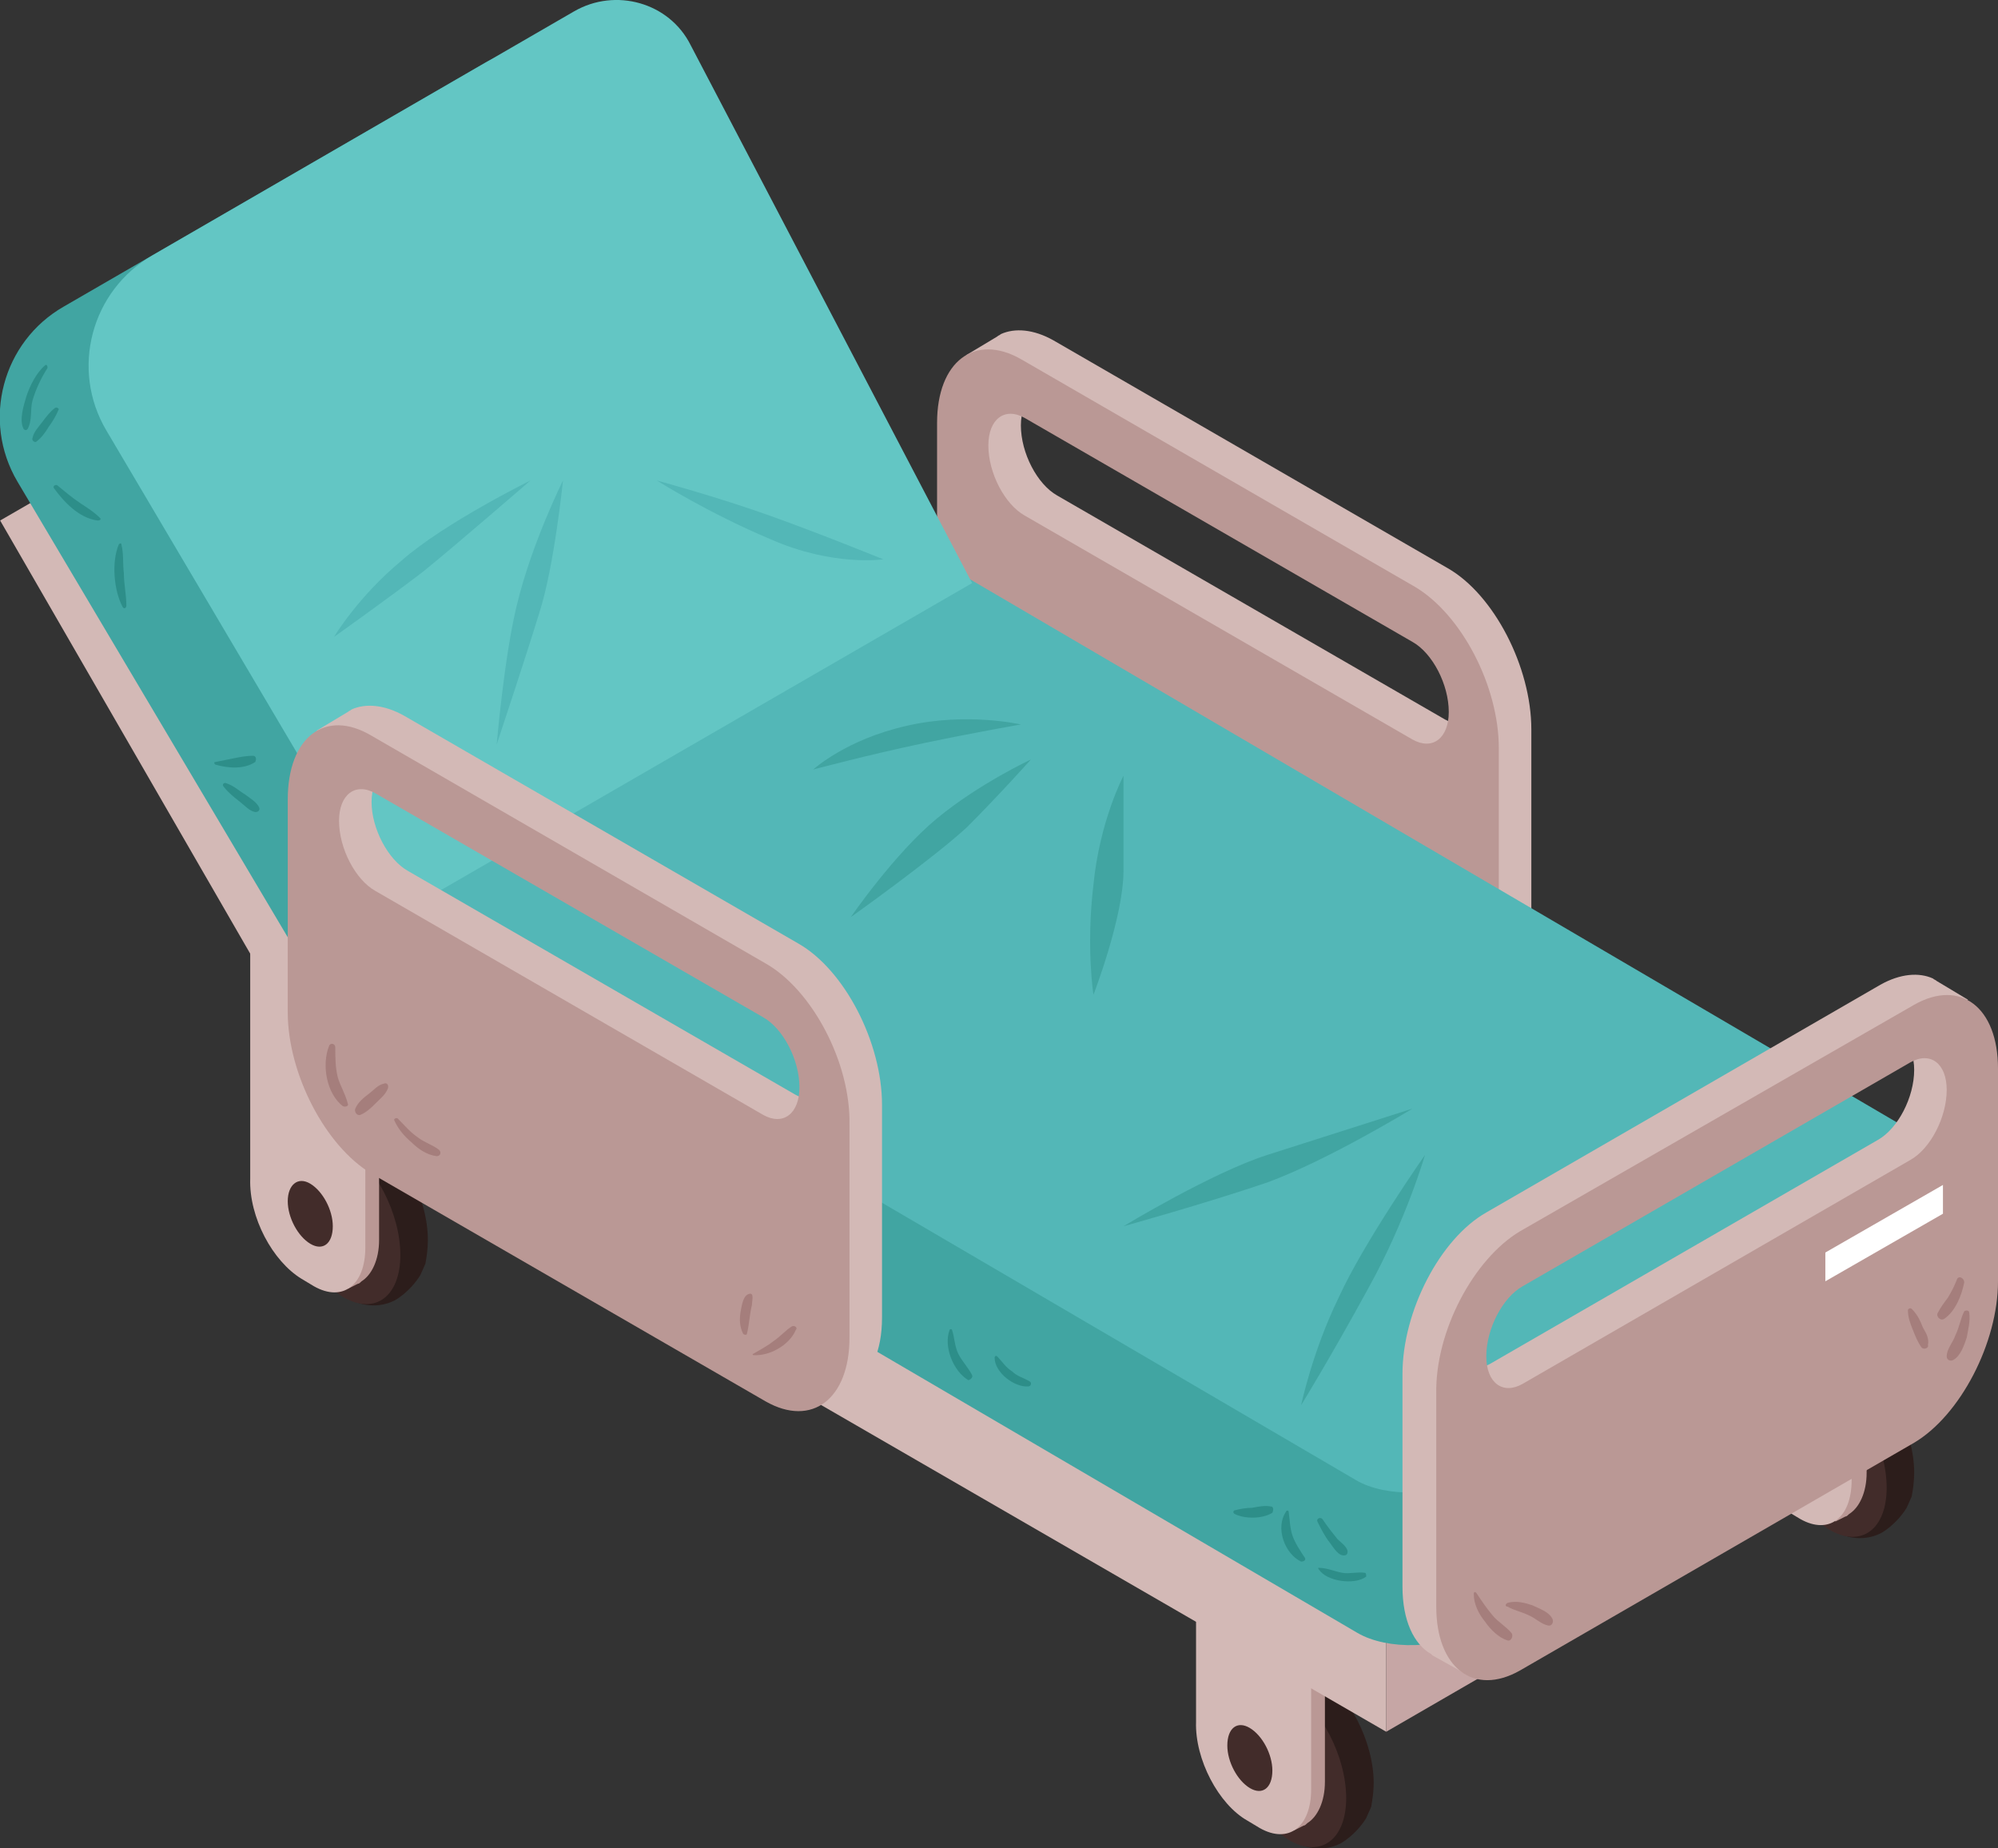 <!-- Generator: Adobe Illustrator 24.0.3, SVG Export Plug-In  -->
<svg version="1.1" xmlns="http://www.w3.org/2000/svg" xmlns:xlink="http://www.w3.org/1999/xlink" x="0px" y="0px" width="159.7px"
	 height="147.7px" viewBox="0 0 159.7 147.7" style="enable-background:new 0 0 159.7 147.7;" xml:space="preserve">
<rect x="0" y="0" width="159.7" height="147.7" fill="#333333" stroke="none"/>
<style type="text/css">
	.st0{fill:#D3B9B6;}
	.st1{fill:#2C1D1B;}
	.st2{fill:#422C2A;}
	.st3{fill:#FFFFFF;}
	.st4{fill:#BA9895;}
	.st5{fill:#C6A6A5;}
	.st6{fill:#41A5A2;}
	.st7{fill:#53B7B7;}
	.st8{fill:#63C6C4;}
	.st9{fill:#2D8E89;}
	.st10{fill:#A57E7C;}
</style>
<defs>
</defs>
<g>
	<rect x="10.1" y="36.7" transform="matrix(0.866 -0.5 0.5 0.866 -27.085 14.866)" class="st0" width="8.2" height="42.5"/>
	<g>
		<g>
			<path class="st1" d="M109.8,142.5c0-3.3-2-7.2-4.5-8.7c-0.6-0.4-1.4-0.6-2-0.6c-0.5,0-1.7,0-2.9,0.8c-1.4,0.9-1.6,2.9-1.6,2.9
				l5.1,10.5c0,0,1.6,0.8,3.3-0.1c1-0.6,1.7-1.5,2-2c0.1-0.2,0.3-0.7,0.4-0.9C109.7,143.8,109.8,143.2,109.8,142.5z"/>
			<path class="st2" d="M98.6,138.4c0,3.3,2,7.2,4.5,8.7c2.5,1.4,4.5-0.1,4.5-3.4c0-3.3-2-7.2-4.5-8.7
				C100.6,133.5,98.6,135.1,98.6,138.4z"/>
			<path class="st3" d="M100.3,139.7c0,1.8,1.1,3.9,2.5,4.7c1.4,0.8,2.5,0,2.5-1.9s-1.1-3.9-2.5-4.7
				C101.4,137.1,100.3,137.9,100.3,139.7z"/>
			<path class="st2" d="M100.8,140.5c0,1.1,0.7,2.3,1.5,2.8c0.8,0.5,1.5,0,1.5-1.1c0-1.1-0.7-2.3-1.5-2.8
				C101.4,139,100.8,139.5,100.8,140.5z"/>
		</g>
		<g>
			<path class="st4" d="M101.8,111.6l-1-0.6c-1-0.6-1.9-0.6-2.7-0.2l0,0l-1.1,0.5l0.1,0.5c-0.3,0.6-0.5,1.4-0.5,2.4V137
				c0,3,1.9,6.6,4.1,7.9l1,0.6c0.5,0.3,1.1,0.5,1.6,0.5l0.1,0.3l0.8-0.4c0.1,0,0.2-0.1,0.3-0.2l0,0l0,0c0.8-0.5,1.4-1.7,1.4-3.3
				v-22.9C106,116.5,104.1,112.9,101.8,111.6z"/>
			<path class="st0" d="M99.7,145.5l1,0.6c2.3,1.3,4.1-0.1,4.1-3.1v-22.9c0-3-1.9-6.6-4.1-7.9l-1-0.6c-2.3-1.3-4.1,0.1-4.1,3.1v22.9
				C95.5,140.6,97.4,144.2,99.7,145.5z"/>
		</g>
	</g>
	<g>
		<g>
			<path class="st1" d="M34.2,99.1c0-3.3-2-7.2-4.5-8.7c-0.6-0.4-1.4-0.6-2-0.6c-0.5,0-1.7,0-2.9,0.8c-1.4,0.9-1.6,2.9-1.6,2.9
				l5.1,10.5c0,0,1.6,0.8,3.3-0.1c1-0.6,1.7-1.5,2-2c0.1-0.2,0.3-0.7,0.4-0.9C34.1,100.5,34.2,99.8,34.2,99.1z"/>
			<path class="st2" d="M23,95c0,3.3,2,7.2,4.5,8.7c2.5,1.4,4.5-0.1,4.5-3.4c0-3.3-2-7.2-4.5-8.7C25,90.2,23,91.7,23,95z"/>
			<path class="st3" d="M24.7,96.4c0,1.8,1.1,3.9,2.5,4.7c1.4,0.8,2.5,0,2.5-1.9c0-1.8-1.1-3.9-2.5-4.7
				C25.8,93.7,24.7,94.5,24.7,96.4z"/>
			<path class="st2" d="M25.2,97.2c0,1.1,0.7,2.3,1.5,2.8c0.8,0.5,1.5,0,1.5-1.1c0-1.1-0.7-2.3-1.5-2.8
				C25.8,95.6,25.2,96.1,25.2,97.2z"/>
		</g>
		<g>
			<path class="st4" d="M26.2,68.2l-1-0.6c-1-0.6-1.9-0.6-2.7-0.2l0,0l-1.1,0.5l0.1,0.5c-0.3,0.6-0.5,1.4-0.5,2.4v22.9
				c0,3,1.9,6.6,4.1,7.9l1,0.6c0.5,0.3,1.1,0.5,1.6,0.5l0.1,0.3l0.8-0.4c0.1,0,0.2-0.1,0.3-0.2l0,0l0,0c0.8-0.5,1.4-1.7,1.4-3.3
				V76.2C30.4,73.1,28.5,69.5,26.2,68.2z"/>
			<path class="st0" d="M24.1,102.2l1,0.6c2.3,1.3,4.1-0.1,4.1-3.1V76.7c0-3-1.9-6.6-4.1-7.9l-1-0.6c-2.3-1.3-4.1,0.1-4.1,3.1v22.9
				C19.9,97.3,21.8,100.8,24.1,102.2z"/>
		</g>
	</g>
	<g>
		<g>
			<path class="st1" d="M153,117.7c0-3.3-2-7.2-4.5-8.7c-0.6-0.4-1.4-0.6-2-0.6c-0.5,0-1.7,0-2.9,0.8c-1.4,0.9-1.6,2.9-1.6,2.9
				l5.1,10.5c0,0,1.6,0.8,3.3-0.1c1-0.6,1.7-1.5,2-2c0.1-0.2,0.3-0.7,0.4-0.9C152.9,119.1,153,118.4,153,117.7z"/>
			<path class="st2" d="M141.8,113.6c0,3.3,2,7.2,4.5,8.7c2.5,1.4,4.5-0.1,4.5-3.4c0-3.3-2-7.2-4.5-8.7S141.8,110.3,141.8,113.6z"/>
			<path class="st3" d="M143.5,115c0,1.8,1.1,3.9,2.5,4.7c1.4,0.8,2.5,0,2.5-1.9c0-1.8-1.1-3.9-2.5-4.7
				C144.7,112.3,143.5,113.1,143.5,115z"/>
			<path class="st2" d="M144,115.8c0,1.1,0.7,2.3,1.5,2.8c0.8,0.5,1.5,0,1.5-1.1c0-1.1-0.7-2.3-1.5-2.8
				C144.6,114.2,144,114.7,144,115.8z"/>
		</g>
		<g>
			<path class="st4" d="M145.1,86.8l-1-0.6c-1-0.6-1.9-0.6-2.7-0.2l0,0l-1.1,0.5l0.1,0.5c-0.3,0.6-0.5,1.4-0.5,2.4v22.9
				c0,3,1.9,6.6,4.1,7.9l1,0.6c0.5,0.3,1.1,0.5,1.6,0.5l0.1,0.3l0.8-0.4c0.1,0,0.2-0.1,0.3-0.2l0,0l0,0c0.8-0.5,1.4-1.7,1.4-3.3
				V94.8C149.2,91.7,147.3,88.2,145.1,86.8z"/>
			<path class="st0" d="M142.9,120.8l1,0.6c2.3,1.3,4.1-0.1,4.1-3.1V95.3c0-3-1.9-6.6-4.1-7.9l-1-0.6c-2.3-1.3-4.1,0.1-4.1,3.1v22.9
				C138.8,115.9,140.6,119.4,142.9,120.8z"/>
		</g>
	</g>
	<g>
		<polygon class="st0" points="27.6,82 27.6,90.3 110.8,138.4 110.8,130.1 		"/>
		<polygon class="st5" points="154.7,104.8 110.8,130.1 110.8,138.4 154.7,113 		"/>
	</g>
	<g>
		<path class="st0" d="M77.2,28.4l2.5-1.5c0.1-0.1,0.2-0.1,0.3-0.2l0,0l0,0c1.1-0.5,2.6-0.4,4.2,0.5l31.5,18.2
			c3.7,2.1,6.7,7.9,6.7,12.9v17c0,2.7-0.9,4.6-2.3,5.4l0,0l-0.1,0.1c0,0,0,0,0,0l-2.7,1.5l-1.9-0.8l1-0.8c-0.2-0.1-0.5-0.2-0.7-0.4
			L84.3,62.1c-3.7-2.1-6.7-7.9-6.7-12.9v-17c0-1.3,0.2-2.4,0.6-3.3L77.2,28.4z M84.5,39.6l31,17.9c1.6,0.9,2.9-0.1,2.9-2.2
			c0-2.1-1.3-4.6-2.9-5.6l-31-17.9c-1.6-0.9-2.9,0.1-2.9,2.2C81.6,36.2,82.9,38.7,84.5,39.6z"/>
		<path class="st4" d="M113.1,46.9L81.6,28.7c-3.7-2.1-6.7,0.2-6.7,5.1v17c0,4.9,3,10.7,6.7,12.9l31.5,18.2c3.7,2.1,6.7-0.2,6.7-5.1
			v-17C119.8,54.8,116.8,49.1,113.1,46.9z M112.9,59.1l-31-17.9c-1.6-0.9-2.9-3.4-2.9-5.6c0-2.1,1.3-3.1,2.9-2.2l31,17.9
			c1.6,0.9,2.9,3.4,2.9,5.6C115.8,59,114.5,60,112.9,59.1z"/>
	</g>
	<g>
		<path class="st6" d="M156.9,93.8L57.4,46.6c-2.4-1.4-6.7-1.3-9.5,0.3L26.6,68.5c0,0,1.6,13,1.6,15l80.3,47
			c2.4,1.4,6.7,1.3,9.5-0.3l36.6-20.8c1.7-0.9,2.5-2.2,2.3-3.3h0V93.8z"/>
		<path class="st6" d="M70.6,50.7L28.1,83.5L1.4,38.5c-2.9-4.9-1.2-11.2,3.7-14L38.8,5c3.3-1.9,7.6-0.7,9.3,2.7L70.6,50.7z"/>
		<path class="st7" d="M31.5,73.3l76.9,45c2.4,1.4,6.7,1.3,9.5-0.3l36.6-20.7c2.8-1.6,3.2-4.1,0.7-5.5L57.4,34.5
			C55,33.1,31.5,73.3,31.5,73.3z"/>
		<path class="st8" d="M77.7,46.6L31.5,73.3l-23-38.9c-2.9-4.9-1.2-11.2,3.7-14L45.9,0.9c3.3-1.9,7.6-0.7,9.3,2.7L77.7,46.6z"/>
	</g>
	<g>
		<path class="st0" d="M157.3,79.9l-2.5-1.5c-0.1-0.1-0.2-0.1-0.3-0.2l0,0l0,0c-1.1-0.5-2.6-0.4-4.2,0.5l-31.5,18.2
			c-3.7,2.1-6.7,7.9-6.7,12.9v17c0,2.7,0.9,4.6,2.3,5.4l0,0l0.1,0.1c0,0,0,0,0,0l2.7,1.5l1.9-0.8l-1-0.8c0.2-0.1,0.5-0.2,0.7-0.4
			l31.5-18.2c3.7-2.1,6.7-7.9,6.7-12.9v-17c0-1.3-0.2-2.4-0.6-3.3L157.3,79.9z M150.1,91.1l-31,17.9c-1.6,0.9-2.9-0.1-2.9-2.2
			c0-2.1,1.3-4.6,2.9-5.6l31-17.9c1.6-0.9,2.9,0.1,2.9,2.2C153,87.7,151.7,90.2,150.1,91.1z"/>
		<path class="st4" d="M121.5,98.4L153,80.3c3.7-2.1,6.7,0.2,6.7,5.1v17c0,4.9-3,10.7-6.7,12.9l-31.5,18.2c-3.7,2.1-6.7-0.2-6.7-5.1
			v-17C114.7,106.4,117.8,100.6,121.5,98.4z M121.7,110.6l31-17.9c1.6-0.9,2.9-3.4,2.9-5.6c0-2.1-1.3-3.1-2.9-2.2l-31,17.9
			c-1.6,0.9-2.9,3.4-2.9,5.6C118.8,110.5,120.1,111.5,121.7,110.6z"/>
	</g>
	<g>
		<path class="st0" d="M25.3,58.4l2.5-1.5c0.1-0.1,0.2-0.1,0.3-0.2l0,0l0,0c1.1-0.5,2.6-0.4,4.2,0.5l31.5,18.2
			c3.7,2.1,6.7,7.9,6.7,12.9v17c0,2.7-0.9,4.6-2.3,5.4l0,0l-0.1,0.1c0,0,0,0,0,0l-2.7,1.5l-1.9-0.8l1-0.8c-0.2-0.1-0.5-0.2-0.7-0.4
			L32.4,92.2c-3.7-2.1-6.7-7.9-6.7-12.9v-17c0-1.3,0.2-2.4,0.6-3.3L25.3,58.4z M32.6,69.6l31,17.9c1.6,0.9,2.9-0.1,2.9-2.2
			s-1.3-4.6-2.9-5.6l-31-17.9C31,61,29.7,62,29.7,64.1C29.7,66.2,31,68.7,32.6,69.6z"/>
		<path class="st4" d="M61.2,77L29.7,58.8C26,56.6,23,58.9,23,63.9v17c0,4.9,3,10.7,6.7,12.9l31.5,18.2c3.7,2.1,6.7-0.2,6.7-5.1v-17
			C68,84.9,64.9,79.1,61.2,77z M61,89.1L30,71.2c-1.6-0.9-2.9-3.4-2.9-5.6c0-2.1,1.3-3.1,2.9-2.2l31,17.9c1.6,0.9,2.9,3.4,2.9,5.6
			C63.9,89,62.6,90,61,89.1z"/>
	</g>
	<polygon class="st3" points="145.9,102.4 155.3,97 155.3,94.7 145.9,100.1 	"/>
	<path class="st2" d="M98.1,139.5c0,1.3,0.8,2.8,1.8,3.4s1.8,0,1.8-1.4c0-1.3-0.8-2.8-1.8-3.4S98.1,138.1,98.1,139.5z"/>
	<path class="st2" d="M23,96c0,1.3,0.8,2.8,1.8,3.4c1,0.6,1.8,0,1.8-1.4c0-1.3-0.8-2.8-1.8-3.4S23,94.7,23,96z"/>
	<path class="st6" d="M89.8,98c0,0,7.1-4.3,11.5-5.7s11.6-3.7,11.6-3.7s-6.7,4.1-11.6,5.9C96.3,96.2,89.8,98,89.8,98z"/>
	<path class="st6" d="M113.9,92.3c0,0-4.9,7-6.9,11.4c-2.1,4.3-3,8.6-3,8.6s2.4-3.9,5.4-9.4C112.4,97.5,113.9,92.3,113.9,92.3z"/>
	<path class="st6" d="M89.8,62c0,0-1.9,3.6-2.4,8.7c-0.6,5,0,8.8,0,8.8s2.4-6.2,2.4-9.9C89.8,65.8,89.8,62,89.8,62z"/>
	<path class="st6" d="M82.4,60.7c0,0-4.1,1.9-7.5,4.7S68,73.3,68,73.3s6.6-4.7,9.3-7.2C79.9,63.5,82.4,60.7,82.4,60.7z"/>
	<path class="st6" d="M65,61.5c0,0,4.5-1.2,8.8-2.1c4.3-0.9,7.8-1.5,7.8-1.5s-4.3-1-9.1,0.1C67.6,59.1,65,61.5,65,61.5z"/>
	<path class="st7" d="M45,38.4c0,0-2.5,5-3.7,10c-1,4.1-1.6,11.1-1.6,11.1s2.3-6.9,3.4-10.5C44.3,45.3,45,38.4,45,38.4z"/>
	<path class="st7" d="M52.5,38.4c0,0,4.1,2.6,9.1,4.7c5,2.2,9,1.6,9,1.6s-4.9-2-9.1-3.5C57.3,39.7,52.5,38.4,52.5,38.4z"/>
	<path class="st7" d="M42.4,38.4c0,0-6.9,3.4-10.3,6.4c-3.5,2.9-5.4,6.1-5.4,6.1s4.5-3.2,7.1-5.2C36.4,43.6,42.4,38.4,42.4,38.4z"/>
	<g>
		<path class="st9" d="M104.3,124.5c-0.4-0.6-0.8-1.2-1-1.8c-0.2-0.6-0.2-1.2-0.3-1.9c0-0.1-0.2-0.1-0.2,0c-0.9,1.3-0.1,3.4,1.2,4
			C104.2,124.8,104.4,124.7,104.3,124.5z"/>
		<path class="st9" d="M101.6,120.4c-0.5-0.1-1,0-1.5,0.1c-0.5,0-1,0.1-1.4,0.2c-0.1,0-0.2,0.2,0,0.3c0.8,0.4,2.2,0.4,3-0.1
			C101.8,120.7,101.8,120.4,101.6,120.4z"/>
		<path class="st9" d="M3.6,29.2c-0.7,0.6-1.2,1.6-1.5,2.5c-0.2,0.7-0.6,1.9-0.2,2.6c0.1,0.1,0.2,0.1,0.3,0c0.4-0.7,0.2-1.6,0.4-2.3
			c0.3-1,0.7-1.8,1.2-2.6C3.8,29.2,3.7,29.1,3.6,29.2z"/>
		<path class="st9" d="M4.4,32.6c-0.4,0.3-0.7,0.7-1,1.1c-0.3,0.4-0.7,0.8-0.8,1.3c-0.1,0.2,0.2,0.4,0.3,0.3c0.4-0.3,0.7-0.7,1-1.2
			c0.3-0.4,0.6-0.9,0.8-1.4C4.7,32.7,4.6,32.5,4.4,32.6z"/>
		<path class="st9" d="M8,41.4c-0.5-0.5-1-0.8-1.6-1.2c-0.6-0.4-1.2-0.9-1.8-1.4c-0.1-0.1-0.4,0-0.3,0.2c0.8,1.1,2,2.4,3.5,2.6
			C8,41.6,8.1,41.5,8,41.4z"/>
		<path class="st9" d="M9.9,45.8c-0.1-0.8,0-1.5-0.2-2.3c0-0.1-0.1-0.1-0.2,0c-0.6,1.4-0.4,3.7,0.3,5c0.1,0.2,0.3,0.1,0.3-0.1
			C10.1,47.5,9.9,46.7,9.9,45.8z"/>
		<path class="st9" d="M20.7,64.5c-0.2-0.4-0.7-0.7-1.1-1c-0.5-0.3-0.9-0.7-1.5-0.9c-0.2-0.1-0.4,0.1-0.2,0.3
			c0.4,0.5,0.8,0.8,1.3,1.2c0.4,0.3,0.7,0.7,1.2,0.8C20.7,64.9,20.8,64.7,20.7,64.5z"/>
		<path class="st9" d="M20.2,60.4c-0.5,0-1,0.1-1.5,0.2c-0.5,0.1-1,0.2-1.5,0.3c-0.1,0-0.1,0.1,0,0.2c1,0.3,2.3,0.4,3.2-0.2
			C20.5,60.7,20.5,60.4,20.2,60.4z"/>
		<path class="st9" d="M77.7,109.9c-0.3-0.6-0.8-1.1-1.1-1.7c-0.3-0.6-0.3-1.3-0.5-1.9c0-0.1-0.2-0.1-0.2,0c-0.5,1.3,0.3,3.3,1.5,4
			C77.5,110.3,77.8,110.1,77.7,109.9z"/>
		<path class="st9" d="M82.3,110.4c-0.5-0.3-1-0.4-1.4-0.8c-0.5-0.3-0.8-0.8-1.2-1.2c-0.1-0.1-0.2,0-0.2,0.1c0,1.2,1.6,2.4,2.7,2.3
			C82.4,110.8,82.5,110.5,82.3,110.4z"/>
		<path class="st9" d="M109.1,125.7c-0.6-0.1-1.2,0.1-1.8,0c-0.6-0.1-1.2-0.4-1.9-0.4c0,0-0.1,0,0,0.1c0.6,1,2.9,1.3,3.8,0.6
			C109.2,125.9,109.2,125.7,109.1,125.7z"/>
		<path class="st9" d="M106.9,123c-0.4-0.5-0.8-1-1.2-1.6c-0.2-0.2-0.5,0-0.4,0.2c0.3,0.6,0.6,1.2,1,1.7c0.3,0.4,0.7,1.1,1.2,1
			c0.1,0,0.2-0.1,0.2-0.2C107.8,123.7,107.2,123.3,106.9,123z"/>
	</g>
	<g>
		<path class="st10" d="M30.7,86.6c-0.5,0.1-0.8,0.5-1.2,0.8c-0.4,0.3-0.9,0.7-1.1,1.2c-0.1,0.2,0.1,0.6,0.4,0.5
			c0.5-0.2,0.9-0.6,1.2-0.9c0.4-0.4,0.8-0.7,1-1.2C31.1,86.7,30.9,86.5,30.7,86.6z"/>
		<path class="st10" d="M35.1,91.9c-0.5-0.4-1.2-0.6-1.7-1c-0.6-0.4-1.1-1-1.6-1.5c-0.1-0.1-0.3,0-0.3,0.1c0.3,0.7,0.8,1.3,1.4,1.8
			c0.5,0.5,1.2,1,2,1.1C35.2,92.4,35.3,92.1,35.1,91.9z"/>
		<path class="st10" d="M120.8,130.5c-0.4-0.5-1.1-0.9-1.5-1.4c-0.5-0.6-0.9-1.2-1.3-1.8c-0.1-0.1-0.2-0.1-0.2,0.1
			c0,0.8,0.4,1.6,0.9,2.2c0.4,0.6,1.1,1.3,1.8,1.5C120.8,131.2,121,130.7,120.8,130.5z"/>
		<path class="st10" d="M124.1,129.4c-0.3-0.6-1-0.8-1.6-1.1c-0.6-0.2-1.3-0.4-2-0.2c-0.2,0.1-0.2,0.3,0,0.3
			c0.5,0.3,1.1,0.4,1.7,0.7c0.5,0.2,1,0.7,1.5,0.8C124,130,124.2,129.7,124.1,129.4z"/>
		<path class="st10" d="M156.4,102.3c-0.2,0.5-0.4,0.9-0.7,1.4c-0.3,0.4-0.6,0.8-0.8,1.2c-0.2,0.3,0.2,0.7,0.5,0.5
			c0.9-0.6,1.4-1.9,1.6-2.9C157,102.1,156.5,101.9,156.4,102.3z"/>
		<path class="st10" d="M157.4,104.9c0-0.2-0.3-0.2-0.4-0.1c-0.3,0.6-0.4,1.3-0.7,1.9c-0.2,0.6-0.7,1.1-0.7,1.7
			c0,0.3,0.3,0.4,0.5,0.3c0.6-0.3,0.9-1.2,1.1-1.8C157.3,106.3,157.5,105.6,157.4,104.9z"/>
		<path class="st10" d="M153.7,106.1c-0.2-0.5-0.4-1-0.9-1.5c-0.1-0.1-0.3,0-0.3,0.1c0,0.6,0.2,1.1,0.4,1.6c0.2,0.5,0.4,1,0.7,1.4
			c0.2,0.2,0.6,0,0.5-0.2C154.2,107,154,106.6,153.7,106.1z"/>
		<path class="st10" d="M63.3,106c-0.5,0.3-0.9,0.8-1.5,1.2c-0.5,0.4-1.1,0.7-1.6,1c-0.1,0,0,0.1,0,0.1c1.3,0.1,2.9-0.8,3.4-2
			C63.8,106.1,63.5,105.9,63.3,106z"/>
		<path class="st10" d="M59.9,103.4c-0.5,0.1-0.6,0.9-0.7,1.4c-0.1,0.6-0.1,1.2,0.2,1.8c0.1,0.1,0.3,0.1,0.3,0
			c0.2-0.8,0.2-1.5,0.4-2.3C60.1,104,60.3,103.3,59.9,103.4z"/>
		<path class="st10" d="M27,86.1c-0.2-0.8-0.2-1.6-0.2-2.4c0-0.3-0.4-0.4-0.5-0.1c-0.6,1.5-0.2,3.8,1.1,4.8c0.2,0.1,0.5,0,0.4-0.2
			C27.6,87.4,27.2,86.8,27,86.1z"/>
	</g>
</g>
</svg>
